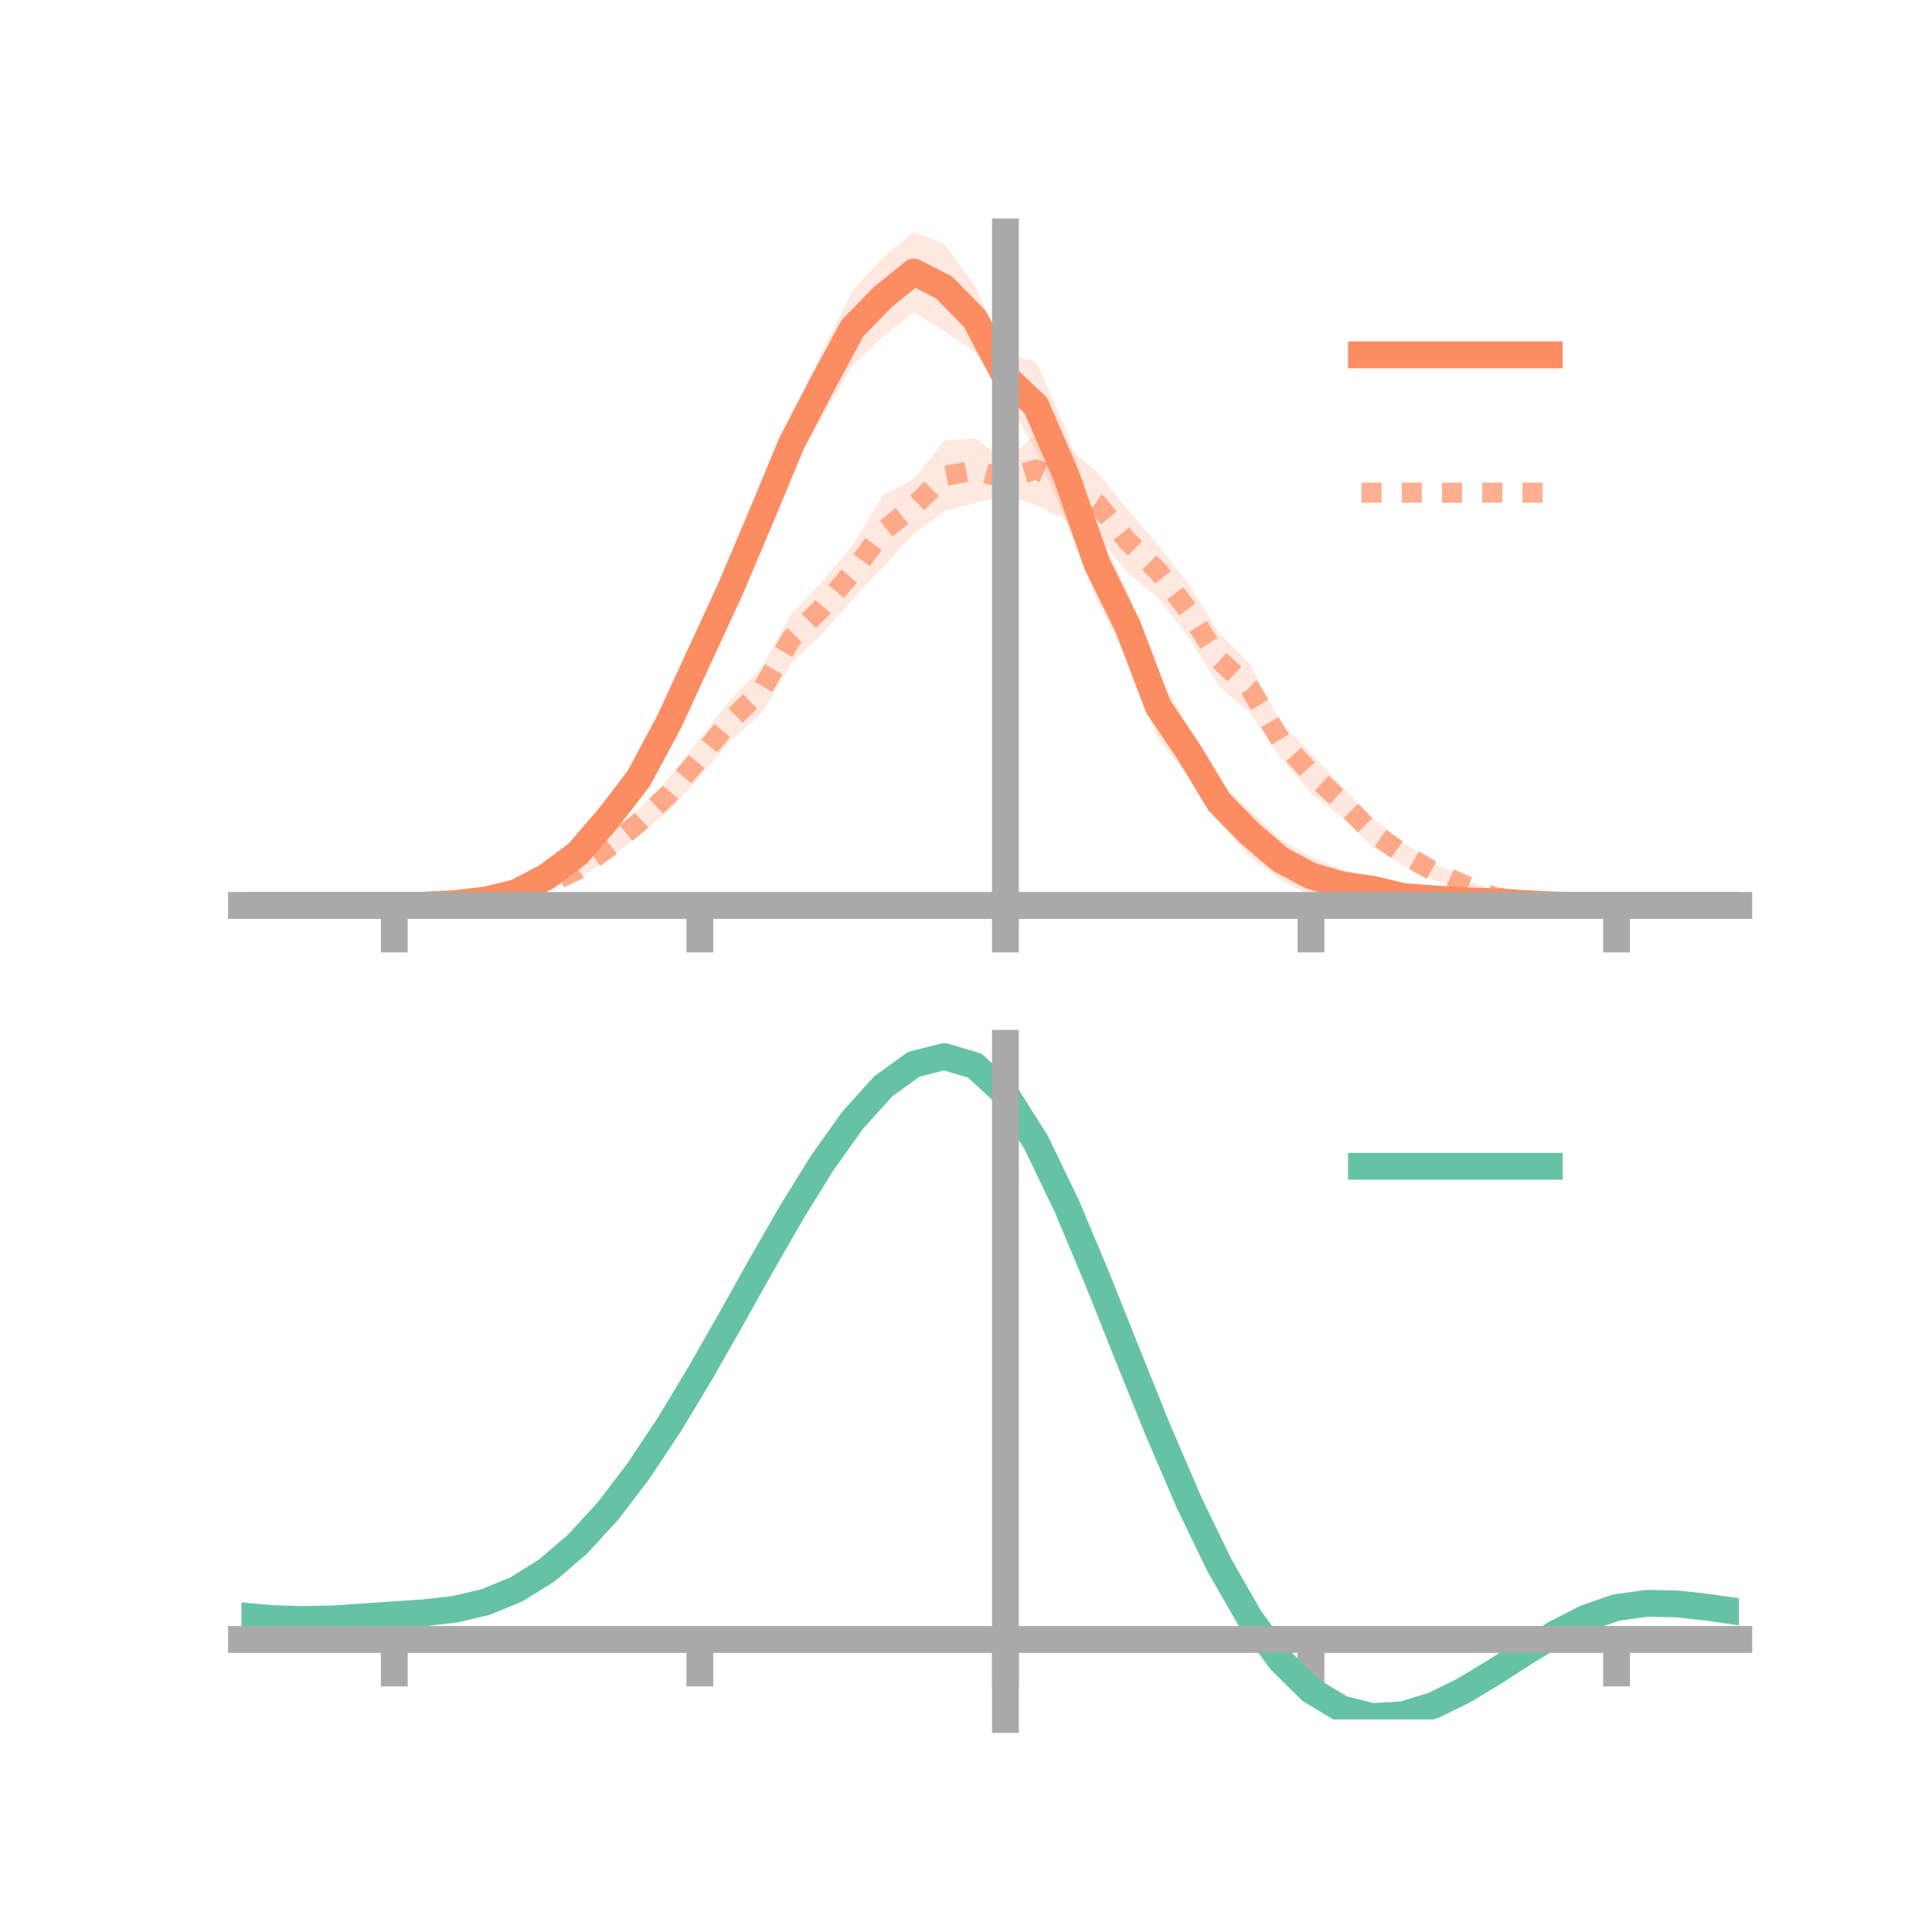 <?xml version="1.0" encoding="utf-8" standalone="no"?>
<!DOCTYPE svg PUBLIC "-//W3C//DTD SVG 1.1//EN"
  "http://www.w3.org/Graphics/SVG/1.1/DTD/svg11.dtd">
<!-- Created with matplotlib (https://matplotlib.org/) -->
<svg height="144pt" version="1.1" viewBox="0 0 144 144" width="144pt" xmlns="http://www.w3.org/2000/svg" xmlns:xlink="http://www.w3.org/1999/xlink">
 <defs>
  <style type="text/css">*{stroke-linecap:butt;stroke-linejoin:round;}</style>
 </defs>
 <g id="figure_1">
  <g id="patch_1">
   <path d="M 0 144 
L 144 144 
L 144 0 
L 0 0 
z
" style="fill:none;"/>
  </g>
  <g id="axes_1">
   <g id="patch_2">
    <path d="M 18 67.68 
L 129.6 67.68 
L 129.6 17.28 
L 18 17.28 
z
" style="fill:none;"/>
   </g>
   <g id="PolyCollection_1">
    <path clip-path="url(#pb7f7fa9532)" d="M 18 67.487 
L 18 67.487 
L 20.278 67.487 
L 22.555 67.487 
L 24.833 67.487 
L 27.11 67.487 
L 29.388 67.487 
L 31.665 67.43 
L 33.943 67.229 
L 36.22 66.832 
L 38.498 66.191 
L 40.776 64.758 
L 43.053 62.884 
L 45.331 60.057 
L 47.608 57.003 
L 49.886 52.339 
L 52.163 47.346 
L 54.441 42.315 
L 56.718 36.537 
L 58.996 31.049 
L 61.273 26.24 
L 63.551 21.659 
L 65.829 19.153 
L 68.106 17.28 
L 70.384 18.193 
L 72.661 21.3 
L 74.939 26.475 
L 77.216 26.941 
L 79.494 32.064 
L 81.771 39.349 
L 84.049 44.116 
L 86.327 50.235 
L 88.604 54.222 
L 90.882 58.336 
L 93.159 60.394 
L 95.437 62.559 
L 97.714 63.839 
L 99.992 64.806 
L 102.269 65.392 
L 104.547 65.945 
L 106.824 66.35 
L 109.102 66.715 
L 111.38 66.881 
L 113.657 67.106 
L 115.935 67.338 
L 118.212 67.451 
L 120.49 67.487 
L 122.767 67.487 
L 125.045 67.487 
L 127.322 67.487 
L 129.6 67.487 
L 129.6 67.487 
L 129.6 67.487 
L 127.322 67.487 
L 125.045 67.487 
L 122.767 67.487 
L 120.49 67.487 
L 118.212 67.519 
L 115.935 67.58 
L 113.657 67.587 
L 111.38 67.519 
L 109.102 67.551 
L 106.824 67.637 
L 104.547 67.68 
L 102.269 67.156 
L 99.992 67.085 
L 97.714 66.731 
L 95.437 65.591 
L 93.159 63.871 
L 90.882 61.279 
L 88.604 57.872 
L 86.327 55.104 
L 84.049 49.208 
L 81.771 44.744 
L 79.494 38.998 
L 77.216 33.557 
L 74.939 29.667 
L 72.661 26.246 
L 70.384 24.685 
L 68.106 23.264 
L 65.829 25.077 
L 63.551 27.238 
L 61.273 31.094 
L 58.996 35.04 
L 56.718 40.523 
L 54.441 45.491 
L 52.163 50.323 
L 49.886 55.206 
L 47.608 59.049 
L 45.331 61.915 
L 43.053 64.364 
L 40.776 65.876 
L 38.498 66.85 
L 36.22 67.333 
L 33.943 67.465 
L 31.665 67.509 
L 29.388 67.487 
L 27.11 67.487 
L 24.833 67.487 
L 22.555 67.487 
L 20.278 67.487 
L 18 67.487 
z
" style="fill:#fc8d62;fill-opacity:0.2;"/>
   </g>
   <g id="PolyCollection_2">
    <path clip-path="url(#pb7f7fa9532)" d="M 18 67.487 
L 18 67.487 
L 20.278 67.487 
L 22.555 67.487 
L 24.833 67.487 
L 27.11 67.487 
L 29.388 67.487 
L 31.665 67.429 
L 33.943 67.224 
L 36.22 66.806 
L 38.498 66.134 
L 40.776 65.412 
L 43.053 64.123 
L 45.331 62.331 
L 47.608 60.328 
L 49.886 57.939 
L 52.163 55.056 
L 54.441 52.17 
L 56.718 49.813 
L 58.996 45.725 
L 61.273 43.356 
L 63.551 40.624 
L 65.829 36.889 
L 68.106 35.717 
L 70.384 32.853 
L 72.661 32.664 
L 74.939 34.345 
L 77.216 32.36 
L 79.494 33.3 
L 81.771 35.155 
L 84.049 37.988 
L 86.327 40.625 
L 88.604 43.561 
L 90.882 47.196 
L 93.159 49.504 
L 95.437 53.832 
L 97.714 56.151 
L 99.992 58.566 
L 102.269 60.941 
L 104.547 62.756 
L 106.824 64.301 
L 109.102 65.417 
L 111.38 66.458 
L 113.657 66.944 
L 115.935 67.288 
L 118.212 67.416 
L 120.49 67.487 
L 122.767 67.487 
L 125.045 67.487 
L 127.322 67.487 
L 129.6 67.487 
L 129.6 67.487 
L 129.6 67.487 
L 127.322 67.487 
L 125.045 67.487 
L 122.767 67.487 
L 120.49 67.487 
L 118.212 67.524 
L 115.935 67.539 
L 113.657 67.488 
L 111.38 67.278 
L 109.102 66.471 
L 106.824 65.57 
L 104.547 64.506 
L 102.269 63.111 
L 99.992 60.892 
L 97.714 59.128 
L 95.437 56.455 
L 93.159 53.118 
L 90.882 51.183 
L 88.604 47.527 
L 86.327 44.564 
L 84.049 42.69 
L 81.771 39.902 
L 79.494 38.778 
L 77.216 37.632 
L 74.939 36.984 
L 72.661 37.457 
L 70.384 38.114 
L 68.106 39.782 
L 65.829 42.272 
L 63.551 44.68 
L 61.273 47.236 
L 58.996 49.441 
L 56.718 53.209 
L 54.441 55.219 
L 52.163 57.91 
L 49.886 60.384 
L 47.608 62.293 
L 45.331 64.053 
L 43.053 65.537 
L 40.776 66.424 
L 38.498 66.896 
L 36.22 67.301 
L 33.943 67.504 
L 31.665 67.523 
L 29.388 67.487 
L 27.11 67.487 
L 24.833 67.487 
L 22.555 67.487 
L 20.278 67.487 
L 18 67.487 
z
" style="fill:#fc8d62;fill-opacity:0.2;"/>
   </g>
   <g id="matplotlib.axis_1">
    <g id="xtick_1">
     <g id="line2d_1">
      <defs>
       <path d="M 0 0 
L 0 3.5 
" id="m32da95cc2f" style="stroke:#a9a9a9;stroke-width:2;"/>
      </defs>
      <g>
       <use style="fill:#a9a9a9;stroke:#a9a9a9;stroke-width:2;" x="29.388" xlink:href="#m32da95cc2f" y="67.487"/>
      </g>
     </g>
    </g>
    <g id="xtick_2">
     <g id="line2d_2">
      <g>
       <use style="fill:#a9a9a9;stroke:#a9a9a9;stroke-width:2;" x="52.163" xlink:href="#m32da95cc2f" y="67.487"/>
      </g>
     </g>
    </g>
    <g id="xtick_3">
     <g id="line2d_3">
      <g>
       <use style="fill:#a9a9a9;stroke:#a9a9a9;stroke-width:2;" x="74.939" xlink:href="#m32da95cc2f" y="67.487"/>
      </g>
     </g>
    </g>
    <g id="xtick_4">
     <g id="line2d_4">
      <g>
       <use style="fill:#a9a9a9;stroke:#a9a9a9;stroke-width:2;" x="97.714" xlink:href="#m32da95cc2f" y="67.487"/>
      </g>
     </g>
    </g>
    <g id="xtick_5">
     <g id="line2d_5">
      <g>
       <use style="fill:#a9a9a9;stroke:#a9a9a9;stroke-width:2;" x="120.49" xlink:href="#m32da95cc2f" y="67.487"/>
      </g>
     </g>
    </g>
   </g>
   <g id="matplotlib.axis_2"/>
   <g id="line2d_6">
    <path clip-path="url(#pb7f7fa9532)" d="M 18 67.487 
L 20.278 67.487 
L 22.555 67.487 
L 24.833 67.487 
L 27.11 67.487 
L 29.388 67.487 
L 31.665 67.469 
L 33.943 67.347 
L 36.22 67.083 
L 38.498 66.521 
L 40.776 65.317 
L 43.053 63.624 
L 45.331 60.986 
L 47.608 58.026 
L 49.886 53.772 
L 52.163 48.835 
L 54.441 43.903 
L 56.718 38.53 
L 58.996 33.045 
L 61.273 28.667 
L 63.551 24.449 
L 65.829 22.115 
L 68.106 20.272 
L 70.384 21.439 
L 72.661 23.773 
L 74.939 28.071 
L 77.216 30.249 
L 79.494 35.531 
L 81.771 42.046 
L 84.049 46.662 
L 86.327 52.67 
L 88.604 56.047 
L 90.882 59.808 
L 93.159 62.133 
L 95.437 64.075 
L 97.714 65.285 
L 99.992 65.946 
L 102.269 66.274 
L 104.547 66.813 
L 106.824 66.994 
L 109.102 67.133 
L 111.38 67.2 
L 113.657 67.347 
L 115.935 67.459 
L 118.212 67.485 
L 120.49 67.487 
L 122.767 67.487 
L 125.045 67.487 
L 127.322 67.487 
L 129.6 67.487 
" style="fill:none;stroke:#fc8d62;stroke-linecap:square;stroke-width:2;"/>
   </g>
   <g id="line2d_7">
    <path clip-path="url(#pb7f7fa9532)" d="M 18 67.487 
L 20.278 67.487 
L 22.555 67.487 
L 24.833 67.487 
L 27.11 67.487 
L 29.388 67.487 
L 31.665 67.476 
L 33.943 67.364 
L 36.22 67.054 
L 38.498 66.515 
L 40.776 65.918 
L 43.053 64.83 
L 45.331 63.192 
L 47.608 61.31 
L 49.886 59.162 
L 52.163 56.483 
L 54.441 53.695 
L 56.718 51.511 
L 58.996 47.583 
L 61.273 45.296 
L 63.551 42.652 
L 65.829 39.581 
L 68.106 37.749 
L 70.384 35.483 
L 72.661 35.061 
L 74.939 35.664 
L 77.216 34.996 
L 79.494 36.039 
L 81.771 37.529 
L 84.049 40.339 
L 86.327 42.594 
L 88.604 45.544 
L 90.882 49.189 
L 93.159 51.311 
L 95.437 55.144 
L 97.714 57.639 
L 99.992 59.729 
L 102.269 62.026 
L 104.547 63.631 
L 106.824 64.935 
L 109.102 65.944 
L 111.38 66.868 
L 113.657 67.216 
L 115.935 67.414 
L 118.212 67.47 
L 120.49 67.487 
L 122.767 67.487 
L 125.045 67.487 
L 127.322 67.487 
L 129.6 67.487 
" style="fill:none;stroke:#fc8d62;stroke-dasharray:1.5,1.5;stroke-dashoffset:0;stroke-opacity:0.7;stroke-width:1.5;"/>
   </g>
   <g id="patch_3">
    <path d="M 74.939 67.68 
L 74.939 17.28 
" style="fill:none;stroke:#a9a9a9;stroke-linecap:square;stroke-linejoin:miter;stroke-width:2;"/>
   </g>
   <g id="patch_4">
    <path d="M 129.6 67.68 
L 129.6 17.28 
" style="fill:none;"/>
   </g>
   <g id="patch_5">
    <path d="M 18 67.487 
L 129.6 67.487 
" style="fill:none;stroke:#a9a9a9;stroke-linecap:square;stroke-linejoin:miter;stroke-width:2;"/>
   </g>
   <g id="patch_6">
    <path d="M 18 17.28 
L 129.6 17.28 
" style="fill:none;"/>
   </g>
   <g id="legend_1">
    <g id="line2d_8">
     <path d="M 101.475 26.449 
L 115.475 26.449 
" style="fill:none;stroke:#fc8d62;stroke-linecap:square;stroke-width:2;"/>
    </g>
    <g id="line2d_9"/>
    <g id="text_1">
     <!--   -->
     <g transform="translate(121.075 28.899)scale(0.07 -0.07)">
      <defs>
       <path id="DejaVuSans-32"/>
      </defs>
      <use xlink:href="#DejaVuSans-32"/>
     </g>
    </g>
    <g id="line2d_10">
     <path d="M 101.475 36.724 
L 115.475 36.724 
" style="fill:none;stroke:#fc8d62;stroke-dasharray:1.5,1.5;stroke-dashoffset:0;stroke-opacity:0.7;stroke-width:1.5;"/>
    </g>
    <g id="line2d_11"/>
    <g id="text_2">
     <!--   -->
     <g transform="translate(121.075 39.174)scale(0.07 -0.07)">
      <use xlink:href="#DejaVuSans-32"/>
     </g>
    </g>
   </g>
  </g>
  <g id="axes_2">
   <g id="patch_7">
    <path d="M 18 128.16 
L 129.6 128.16 
L 129.6 77.76 
L 18 77.76 
z
" style="fill:none;"/>
   </g>
   <g id="PolyCollection_3">
    <path clip-path="url(#p104f65b3fb)" d="M 18 120.479 
L 18 120.391 
L 20.278 120.606 
L 22.555 120.682 
L 24.833 120.624 
L 27.11 120.472 
L 29.388 120.298 
L 31.665 120.146 
L 33.943 119.875 
L 36.22 119.328 
L 38.498 118.378 
L 40.776 116.934 
L 43.053 114.944 
L 45.331 112.4 
L 47.608 109.335 
L 49.886 105.816 
L 52.163 101.943 
L 54.441 97.848 
L 56.718 93.684 
L 58.996 89.626 
L 61.273 85.863 
L 63.551 82.594 
L 65.829 80.021 
L 68.106 78.345 
L 70.384 77.76 
L 72.661 78.452 
L 74.939 80.587 
L 77.216 84.244 
L 79.494 89.043 
L 81.771 94.549 
L 84.049 100.354 
L 86.327 106.1 
L 88.604 111.488 
L 90.882 116.284 
L 93.159 120.318 
L 95.437 123.489 
L 97.714 125.757 
L 99.992 127.145 
L 102.269 127.725 
L 104.547 127.604 
L 106.824 126.919 
L 109.102 125.821 
L 111.38 124.471 
L 113.657 123.029 
L 115.935 121.656 
L 118.212 120.504 
L 120.49 119.723 
L 122.767 119.415 
L 125.045 119.469 
L 127.322 119.734 
L 129.6 120.076 
L 129.6 120.192 
L 129.6 120.192 
L 127.322 119.875 
L 125.045 119.63 
L 122.767 119.585 
L 120.49 119.898 
L 118.212 120.686 
L 115.935 121.865 
L 113.657 123.284 
L 111.38 124.779 
L 109.102 126.179 
L 106.824 127.316 
L 104.547 128.026 
L 102.269 128.16 
L 99.992 127.591 
L 97.714 126.226 
L 95.437 124.009 
L 93.159 120.931 
L 90.882 117.028 
L 88.604 112.393 
L 86.327 107.184 
L 84.049 101.625 
L 81.771 96.003 
L 79.494 90.665 
L 77.216 86.01 
L 74.939 82.465 
L 72.661 80.402 
L 70.384 79.737 
L 68.106 80.305 
L 65.829 81.921 
L 63.551 84.393 
L 61.273 87.526 
L 58.996 91.124 
L 56.718 94.998 
L 54.441 98.966 
L 52.163 102.863 
L 49.886 106.544 
L 47.608 109.89 
L 45.331 112.806 
L 43.053 115.233 
L 40.776 117.142 
L 38.498 118.54 
L 36.22 119.468 
L 33.943 120.002 
L 31.665 120.262 
L 29.388 120.403 
L 27.11 120.561 
L 24.833 120.695 
L 22.555 120.742 
L 20.278 120.671 
L 18 120.479 
z
" style="fill:#66c2a5;fill-opacity:0.2;"/>
   </g>
   <g id="matplotlib.axis_3">
    <g id="xtick_6">
     <g id="line2d_12">
      <g>
       <use style="fill:#a9a9a9;stroke:#a9a9a9;stroke-width:2;" x="29.388" xlink:href="#m32da95cc2f" y="122.194"/>
      </g>
     </g>
    </g>
    <g id="xtick_7">
     <g id="line2d_13">
      <g>
       <use style="fill:#a9a9a9;stroke:#a9a9a9;stroke-width:2;" x="52.163" xlink:href="#m32da95cc2f" y="122.194"/>
      </g>
     </g>
    </g>
    <g id="xtick_8">
     <g id="line2d_14">
      <g>
       <use style="fill:#a9a9a9;stroke:#a9a9a9;stroke-width:2;" x="74.939" xlink:href="#m32da95cc2f" y="122.194"/>
      </g>
     </g>
    </g>
    <g id="xtick_9">
     <g id="line2d_15">
      <g>
       <use style="fill:#a9a9a9;stroke:#a9a9a9;stroke-width:2;" x="97.714" xlink:href="#m32da95cc2f" y="122.194"/>
      </g>
     </g>
    </g>
    <g id="xtick_10">
     <g id="line2d_16">
      <g>
       <use style="fill:#a9a9a9;stroke:#a9a9a9;stroke-width:2;" x="120.49" xlink:href="#m32da95cc2f" y="122.194"/>
      </g>
     </g>
    </g>
   </g>
   <g id="matplotlib.axis_4"/>
   <g id="line2d_17">
    <path clip-path="url(#p104f65b3fb)" d="M 18 120.435 
L 20.278 120.638 
L 22.555 120.712 
L 24.833 120.659 
L 27.11 120.516 
L 29.388 120.351 
L 31.665 120.204 
L 33.943 119.939 
L 36.22 119.398 
L 38.498 118.459 
L 40.776 117.038 
L 43.053 115.088 
L 45.331 112.603 
L 47.608 109.612 
L 49.886 106.18 
L 52.163 102.403 
L 54.441 98.407 
L 56.718 94.341 
L 58.996 90.375 
L 61.273 86.694 
L 63.551 83.494 
L 65.829 80.971 
L 68.106 79.325 
L 70.384 78.749 
L 72.661 79.427 
L 74.939 81.526 
L 77.216 85.127 
L 79.494 89.854 
L 81.771 95.276 
L 84.049 100.99 
L 86.327 106.642 
L 88.604 111.941 
L 90.882 116.656 
L 93.159 120.625 
L 95.437 123.749 
L 97.714 125.992 
L 99.992 127.368 
L 102.269 127.942 
L 104.547 127.815 
L 106.824 127.118 
L 109.102 126 
L 111.38 124.625 
L 113.657 123.156 
L 115.935 121.76 
L 118.212 120.595 
L 120.49 119.811 
L 122.767 119.5 
L 125.045 119.549 
L 127.322 119.805 
L 129.6 120.134 
" style="fill:none;stroke:#66c2a5;stroke-linecap:square;stroke-width:2;"/>
   </g>
   <g id="patch_8">
    <path d="M 74.939 128.16 
L 74.939 77.76 
" style="fill:none;stroke:#a9a9a9;stroke-linecap:square;stroke-linejoin:miter;stroke-width:2;"/>
   </g>
   <g id="patch_9">
    <path d="M 129.6 128.16 
L 129.6 77.76 
" style="fill:none;"/>
   </g>
   <g id="patch_10">
    <path d="M 18 122.194 
L 129.6 122.194 
" style="fill:none;stroke:#a9a9a9;stroke-linecap:square;stroke-linejoin:miter;stroke-width:2;"/>
   </g>
   <g id="patch_11">
    <path d="M 18 77.76 
L 129.6 77.76 
" style="fill:none;"/>
   </g>
   <g id="legend_2">
    <g id="line2d_18">
     <path d="M 101.475 86.929 
L 115.475 86.929 
" style="fill:none;stroke:#66c2a5;stroke-linecap:square;stroke-width:2;"/>
    </g>
    <g id="line2d_19"/>
    <g id="text_3">
     <!--   -->
     <g transform="translate(121.075 89.379)scale(0.07 -0.07)">
      <use xlink:href="#DejaVuSans-32"/>
     </g>
    </g>
   </g>
  </g>
 </g>
 <defs>
  <clipPath id="pb7f7fa9532">
   <rect height="50.4" width="111.6" x="18" y="17.28"/>
  </clipPath>
  <clipPath id="p104f65b3fb">
   <rect height="50.4" width="111.6" x="18" y="77.76"/>
  </clipPath>
 </defs>
</svg>

